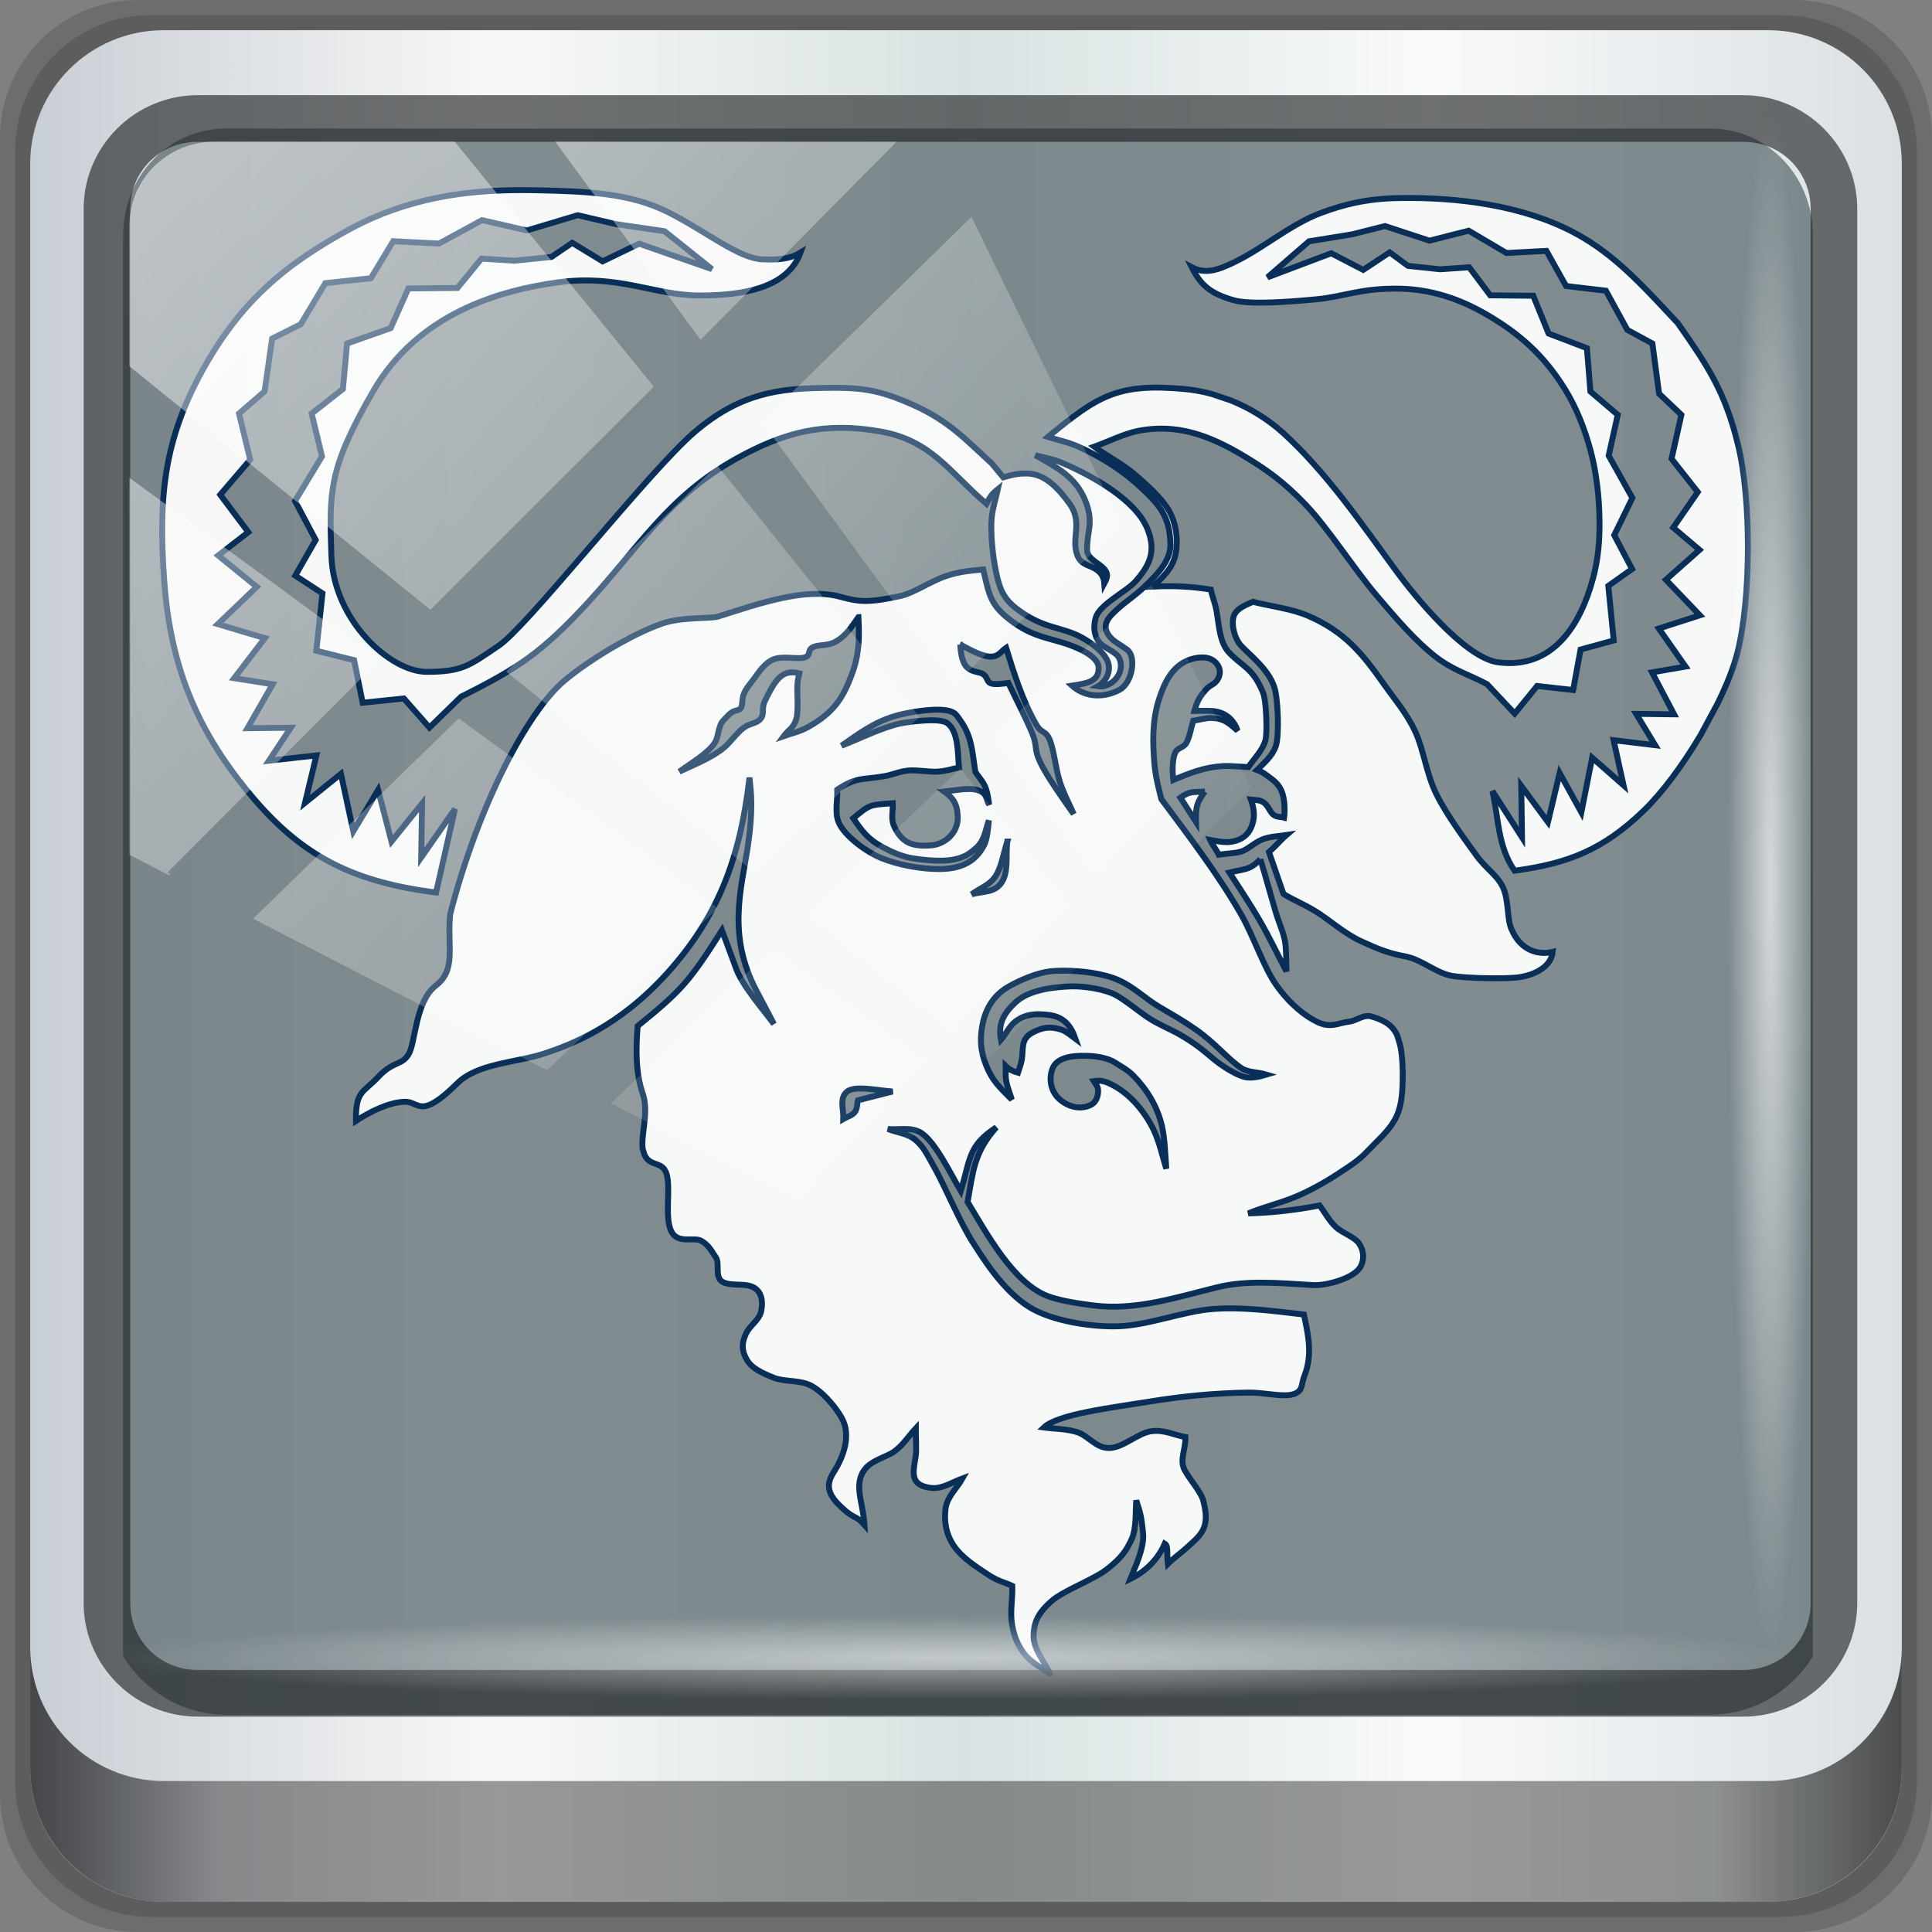 <?xml version="1.0" encoding="UTF-8" standalone="no"?>
<svg
   xmlns:dc="http://purl.org/dc/elements/1.1/"
   xmlns:cc="http://creativecommons.org/ns#"
   xmlns:rdf="http://www.w3.org/1999/02/22-rdf-syntax-ns#"
   xmlns:svg="http://www.w3.org/2000/svg"
   xmlns="http://www.w3.org/2000/svg"
   xmlns:xlink="http://www.w3.org/1999/xlink"
   xmlns:sodipodi="http://sodipodi.sourceforge.net/DTD/sodipodi-0.dtd"
   xmlns:inkscape="http://www.inkscape.org/namespaces/inkscape"
   enable-background="new 0 0 515.91 728.5"
   height="96"
   id="Layer_1"
   version="1.1"
   viewBox="0 0 96 96"
   width="96"
   xml:space="preserve"
   sodipodi:docname="gnu.svg"
   inkscape:version="0.92.1 r"><rect x="0" y="0" width="96" height="96" fill="#808080" stroke="none"/><sodipodi:namedview
     pagecolor="#ffffff"
     bordercolor="#666666"
     borderopacity="1"
     objecttolerance="10"
     gridtolerance="10"
     guidetolerance="10"
     inkscape:pageopacity="0"
     inkscape:pageshadow="2"
     inkscape:window-width="1280"
     inkscape:window-height="971"
     id="namedview7"
     showgrid="false"
     inkscape:showpageshadow="false"
     inkscape:zoom="2.6074563"
     inkscape:cx="31.176621"
     inkscape:cy="85.237851"
     inkscape:window-x="0"
     inkscape:window-y="25"
     inkscape:window-maximized="1"
     inkscape:current-layer="g2574" /><defs
     id="defs7"><linearGradient
       inkscape:collect="always"
       xlink:href="#linearGradient6139-0"
       id="linearGradient4071"
       gradientUnits="userSpaceOnUse"
       gradientTransform="matrix(1.107,0,0,1.107,-4.994,-3.621)"
       x1="6"
       y1="47"
       x2="90"
       y2="47" /><linearGradient
       id="linearGradient6139-0"><stop
         id="stop6141-2"
         offset="0"
         style="stop-color:#c8ced5;stop-opacity:1" /><stop
         style="stop-color:#f8f8f8;stop-opacity:1"
         offset="0.25"
         id="stop6151-0" /><stop
         style="stop-color:#d8e2e2;stop-opacity:1"
         offset="0.5"
         id="stop6147-1" /><stop
         id="stop6149-4"
         offset="0.75"
         style="stop-color:#f9fafb;stop-opacity:1" /><stop
         id="stop6143-4"
         offset="1"
         style="stop-color:#dae0e3;stop-opacity:1" /></linearGradient><linearGradient
       gradientTransform="translate(0.149,0.415)"
       inkscape:collect="always"
       xlink:href="#linearGradient3832-0-6-1-1"
       id="linearGradient4129"
       x1="1.5"
       y1="88.172"
       x2="94.5"
       y2="88.172"
       gradientUnits="userSpaceOnUse" /><linearGradient
       id="linearGradient3832-0-6-1-1"><stop
         style="stop-color:#000000;stop-opacity:1;"
         offset="0"
         id="stop3834-6-3-7-1" /><stop
         id="stop3872-2-4"
         offset="0.1"
         style="stop-color:#000000;stop-opacity:0.588;" /><stop
         style="stop-color:#000000;stop-opacity:0.588;"
         offset="0.9"
         id="stop3844-6-2-7-6" /><stop
         style="stop-color:#000000;stop-opacity:1;"
         offset="1"
         id="stop3836-5-0-2-9" /></linearGradient><radialGradient
       inkscape:collect="always"
       xlink:href="#linearGradient3737"
       id="radialGradient7462"
       gradientUnits="userSpaceOnUse"
       gradientTransform="matrix(0.975,0,0,0.049,34.048,80.582)"
       cx="13.948"
       cy="44.893"
       fx="13.948"
       fy="44.893"
       r="43.199" /><linearGradient
       id="linearGradient3737"><stop
         offset="0"
         style="stop-color:#ffffff;stop-opacity:1"
         id="stop3739" /><stop
         offset="1"
         style="stop-color:#ffffff;stop-opacity:0"
         id="stop3741" /></linearGradient><radialGradient
       inkscape:collect="always"
       xlink:href="#linearGradient3737"
       id="radialGradient7464"
       gradientUnits="userSpaceOnUse"
       gradientTransform="matrix(0.888,0,0,0.049,31.96,-90.317)"
       cx="13.948"
       cy="44.893"
       fx="13.948"
       fy="44.893"
       r="43.199" /><linearGradient
       inkscape:collect="always"
       xlink:href="#linearGradient3737"
       id="linearGradient4767"
       gradientUnits="userSpaceOnUse"
       x1="2.771"
       y1="-28.642"
       x2="50.528"
       y2="14.514" /><clipPath
       id="clipPath4156-4-1"
       clipPathUnits="userSpaceOnUse"><path
         inkscape:connector-curvature="0"
         id="path4158-0-8"
         d="m 27.046,-55.695 -14.214,13.321 h 0.061 l 15.653,21.771 10.231,-10.546 C 38.562,-32.302 27.468,-54.819 27.046,-55.695 Z M 9.647,-39.383 -5.241,-25.321 15.988,-7.806 26.372,-18.383 Z m 31.491,12.951 -9.741,9.714 8.945,12.458 7.781,-7.555 z m -49.84,4.379 -13.754,12.982 26.283,13.846 0.061,-0.062 -0.123,-0.062 L 13.599,-5.401 -8.702,-22.053 Z m 38.015,7.401 -9.803,9.775 11.579,9.559 7.628,-7.401 -8.669,-11.009 z m 20.187,5.674 -7.383,7.216 6.188,8.542 5.82,-6.137 z m -32.195,6.322 -9.557,9.498 13.662,7.185 7.934,-7.678 z m 23.312,2.374 -7.107,6.938 8.363,6.907 5.361,-5.674 -0.061,-0.092 -0.092,0.123 -6.464,-8.203 z m -8.73,8.542 -7.505,7.339 10.354,5.458 c 1.397,-1.321 5.675,-6.123 5.851,-6.322 z"
         style="opacity:0.6;fill:#ffffff;fill-opacity:1;stroke:none" /></clipPath><linearGradient
       gradientTransform="matrix(3.024,0,0,2.352,18.667,20)"
       gradientUnits="userSpaceOnUse"
       xlink:href="#linearGradient5408"
       id="linearGradient3089"
       y2="4.252"
       x2="10.363"
       y1="20.41"
       x1="10.363" /><linearGradient
       gradientUnits="userSpaceOnUse"
       id="linearGradient5408"
       y2="0.999"
       x2="10.32"
       y1="21"
       x1="10.32"><stop
         offset="0"
         style="stop-color:#6c9707;stop-opacity:1"
         id="stop5410" /><stop
         offset="1"
         style="stop-color:#9edb0a;stop-opacity:1"
         id="stop5412" /></linearGradient><linearGradient
       gradientTransform="rotate(-90,48,48)"
       gradientUnits="userSpaceOnUse"
       xlink:href="#linearGradient3669"
       id="linearGradient3089-5"
       y2="48"
       x2="69"
       y1="48"
       x1="27" /><linearGradient
       id="linearGradient3669"><stop
         offset="0"
         style="stop-color:#ad4405;stop-opacity:1"
         id="stop3671" /><stop
         offset="1"
         style="stop-color:#e28416;stop-opacity:1"
         id="stop3673" /></linearGradient><filter
       id="filter3851"
       style="color-interpolation-filters:sRGB"><feGaussianBlur
         stdDeviation="0.157"
         id="feGaussianBlur3853" /></filter><linearGradient
       gradientUnits="userSpaceOnUse"
       xlink:href="#linearGradient3651"
       id="linearGradient2902"
       y2="15.422"
       x2="12.34"
       y1="5.314"
       x1="10.735"
       gradientTransform="matrix(5.79,0.919,-0.919,5.79,42.692,-7.299)" /><linearGradient
       id="linearGradient3651"><stop
         offset="0"
         style="stop-color:#f3840c;stop-opacity:1"
         id="stop3653" /><stop
         offset="1"
         style="stop-color:#f9ba3f;stop-opacity:1"
         id="stop3655" /></linearGradient></defs><g
     id="g4155"
     transform="translate(435.568,-520.36)" /><g
     transform="translate(0,-1026.52)"
     id="layer1"
     inkscape:label="Livello 1"><g
       id="g2574"
       style="display:inline"
       transform="translate(-0.149,1026.105)"><path
         style="display:inline;opacity:0.15;fill:#000000;fill-opacity:1;fill-rule:nonzero;stroke:none"
         d="M 89.292,0.415 H 7.006 c -3.799,0 -6.857,3.058 -6.857,6.857 V 89.558 c 0,3.799 3.058,6.857 6.857,6.857 H 89.292 c 3.799,0 6.857,-3.058 6.857,-6.857 V 7.272 c 0,-3.799 -3.058,-6.857 -6.857,-6.857 z"
         id="path3288"
         inkscape:connector-curvature="0" /><path
         inkscape:connector-curvature="0"
         id="path4085"
         d="M 88.649,1.165 H 7.649 c -3.739,0 -6.75,3.01 -6.75,6.75 V 88.915 c 0,3.74 3.011,6.75 6.75,6.75 H 88.649 c 3.74,0 6.75,-3.01 6.75,-6.75 V 7.915 c 0,-3.739 -3.01,-6.75 -6.75,-6.75 z"
         style="display:inline;opacity:0.15;fill:#000000;fill-opacity:1;fill-rule:nonzero;stroke:none" /><path
         style="display:inline;fill:url(#linearGradient4071);fill-opacity:1;fill-rule:nonzero;stroke:none"
         d="M 88.006,1.915 H 8.292 c -3.68,0 -6.643,2.963 -6.643,6.643 V 88.272 c 0,3.68 2.963,6.643 6.643,6.643 H 88.006 c 3.68,0 6.643,-2.963 6.643,-6.643 V 8.558 c 0,-3.68 -2.963,-6.643 -6.643,-6.643 z"
         id="rect4251-1"
         inkscape:connector-curvature="0" /><path
         style="display:inline;opacity:0.779;fill:#616e74;fill-opacity:1;fill-rule:nonzero;stroke:none;stroke-width:1.044"
         d="m 11.386,6.802 c -2.854,0 -5.12,2.356 -5.12,5.323 v 22.058 7.453 41.089 c 1.096,1.734 2.966,2.895 5.12,2.895 h 4.096 65.536 4.096 c 2.154,0 4.024,-1.16 5.12,-2.895 V 41.636 34.184 12.125 c 0,-2.967 -2.266,-5.323 -5.12,-5.323 z"
         id="path3400-6"
         inkscape:connector-curvature="0"
         sodipodi:nodetypes="sscccsccscccsss" /><path
         d="m 25.755,9.863 c -2.445,0.029 -5.326,0.373 -8.183,1.916 -3.265,1.763 -5.494,3.637 -7.388,7.088 -1.894,3.45 -2.177,6.266 -1.872,10.444 0.305,4.178 1.595,7.286 4.076,10.343 2.481,3.058 4.959,4.553 9.429,5.109 l 0.939,-4.151 -1.678,2.411 0.044,-2.68 -1.521,1.885 -0.664,-2.561 -1.233,2.054 -0.614,-2.855 -1.784,1.44 0.564,-2.354 -2.36,0.263 1.089,-1.64 -2.154,0.025 1.252,-2.185 -1.91,-0.301 1.521,-1.991 -2.335,-0.695 1.935,-1.853 -1.916,-1.559 1.496,-1.158 -1.396,-1.86 1.49,-1.741 -0.557,-2.292 1.271,-1.102 0.376,-2.623 1.421,-0.714 1.221,-2.041 2.26,-0.244 1.114,-1.841 2.273,0.119 2.141,-1.165 2.229,0.513 2.523,-0.758 1.872,0.438 2.442,0.357 2.36,1.885 -3.619,-1.265 -1.816,0.877 -1.509,-0.92 -1.033,0.701 -1.835,0.188 -1.64,-0.106 -1.196,1.459 -2.442,0.025 -0.877,1.972 -2.166,0.764 -0.207,2.26 -1.553,1.221 0.513,2.129 -1.34,2.216 1.027,1.935 -1.014,1.772 1.352,0.883 -0.307,2.849 1.878,0.47 0.426,2.116 2.047,-0.213 1.271,1.446 1.572,-1.534 c 2.865,-1.429 4.041,-2.231 6.274,-4.646 2.542,-2.749 4.002,-5.293 7.388,-7.175 2.428,-1.35 4.41,-1.836 7.138,-1.365 2.561,0.442 3.417,1.982 5.303,3.6 0.2,-0.362 0.24,-0.46 0.57,-0.726 -0.103,0.47 -0.265,0.957 -0.307,1.409 -0.07,0.76 0.055,1.948 0.213,2.692 0.189,0.891 0.373,1.354 1.096,1.891 1.324,0.983 2.169,0.82 3.187,1.39 0.484,0.271 1.098,0.722 1.277,1.202 0.179,0.48 -0.121,1.003 -0.488,1.208 0.643,0.096 1.365,-0.627 1.064,-1.371 -0.148,-0.366 -0.855,-0.532 -1.071,-0.902 -0.216,-0.369 -0.214,-0.746 -0.113,-1.121 0.184,-0.676 1.518,-1.294 1.991,-1.828 0.727,-0.822 1.007,-1.508 0.595,-2.567 -0.578,-1.488 -2.814,-2.684 -4.151,-3.268 -0.612,-0.267 -0.956,-0.283 -1.434,-0.426 0.978,0.573 2.01,1.029 2.504,2.31 0.413,1.07 0.055,1.473 0.069,2.404 0.006,0.432 0.58,0.647 0.833,0.92 0.22,0.237 0.201,0.411 0.025,0.739 -0.019,-0.295 -0.149,-0.516 -0.376,-0.676 -0.374,-0.265 -0.777,-0.207 -0.977,-0.751 -0.303,-0.827 0.299,-1.607 -0.376,-2.536 -0.505,-0.695 -1.179,-1.476 -2.085,-1.496 -0.429,-0.01 -0.75,0.052 -1.208,0.188 l -0.607,-0.733 -0.019,-0.006 c -1.242,-1.134 -2.089,-2.07 -3.832,-2.849 -1.742,-0.779 -2.598,-0.896 -4.596,-0.852 -1.998,0.044 -3.985,0.208 -6.299,2.204 -0.145,0.125 -0.305,0.272 -0.476,0.438 -0.002,0.002 -0.004,0.004 -0.006,0.006 -2.569,2.492 -7.887,9.256 -9.241,10.162 -1.446,0.967 -1.768,1.296 -3.575,1.296 -1.807,0 -4.623,-2.56 -4.733,-5.754 -0.111,-3.195 -0.154,-4.329 2.066,-8.177 2.221,-3.849 6.244,-5.029 9.229,-5.428 2.985,-0.399 4.773,0.652 6.981,0.657 2.208,0.005 4.391,-0.379 5.034,-2.135 -0.315,0.188 -0.736,0.4 -1.922,0.338 -1.186,-0.062 -2.833,-1.434 -4.683,-2.354 -1.851,-0.92 -3.908,-1.027 -6.549,-1.077 -0.33,-0.006 -0.671,-0.01 -1.021,-0.006 z m 44.504,0.388 c -0.193,-0.001 -0.385,0.004 -0.576,0.006 -1.689,0.023 -2.822,0.347 -3.832,0.714 -1.766,0.642 -3.176,2.044 -4.971,2.736 -0.585,0.226 -1.054,0.234 -1.515,-0.013 0.451,0.903 0.94,1.305 2.066,1.634 0.814,0.238 2.757,0.086 4.095,-0.038 1.436,-0.133 2.19,-0.559 4.145,-0.532 1.909,0.026 3.418,0.754 4.245,1.227 1.706,0.976 2.931,2.054 3.995,3.769 0.584,0.942 0.995,2.009 1.284,3.093 0.288,1.084 0.414,2.295 0.432,3.356 0.018,1.061 -0.066,2.013 -0.326,2.968 -0.607,2.236 -1.944,4.509 -4.696,4.157 -1.684,-0.215 -4.221,-3.374 -5.072,-4.533 -1.715,-2.34 -3.486,-4.932 -5.641,-6.881 -0.739,-0.668 -1.632,-1.22 -2.586,-1.603 -0.012,-0.005 -0.025,-0.008 -0.038,-0.013 l -0.852,-0.288 c -0.027,-0.008 -0.054,-0.018 -0.081,-0.025 -0.438,-0.118 -0.879,-0.197 -1.321,-0.238 -3.315,-0.303 -4.298,0.322 -6.793,2.379 0.508,0.162 1.001,0.254 1.521,0.488 1.155,0.52 2.21,1.191 3.131,2.054 0.965,0.904 1.4,1.479 1.434,2.774 0.023,0.86 -0.685,1.546 -1.334,2.166 -0.397,0.38 -0.918,0.726 -1.24,1.021 -0.426,0.391 -0.954,0.823 -0.419,1.446 0.201,0.234 0.551,0.407 0.845,0.626 0.468,0.347 0.253,1.636 -0.363,1.979 -0.788,0.437 -1.729,0.391 -2.379,-0.194 0.82,-0.123 1.342,-0.231 1.321,-0.902 -0.012,-0.389 -0.51,-0.718 -0.996,-0.939 -1.17,-0.534 -2.053,-0.452 -3.218,-1.29 -1.177,-0.847 -1.203,-1.312 -1.521,-2.642 -0.567,0.059 -1.088,0.074 -1.847,0.326 -0.759,0.251 -1.597,0.848 -2.285,0.996 -1.735,0.373 -2.081,0.265 -3.03,0.019 -1.671,-0.433 -3.843,0.304 -6.004,0.996 -0.359,0.115 -1.814,0.007 -2.792,0.351 -1.511,0.53 -3.634,1.811 -4.859,2.843 -1.856,1.563 -4.295,6.245 -5.673,11.614 -0.145,1.632 0.321,2.734 -0.708,3.531 -1.028,0.797 -1.004,2.839 -1.352,3.412 -0.349,0.573 -0.752,0.316 -1.503,1.121 -0.75,0.804 -1.133,0.67 -1.114,2.191 0.647,-0.425 1.595,-0.922 2.423,-0.952 0.733,-0.027 0.735,0.94 2.617,-0.92 1.006,-0.995 2.941,-1.026 4.283,-1.465 1.342,-0.439 3.764,-1.344 6.186,-4.051 2.422,-2.707 3.575,-5.553 4.045,-9.673 0.075,0.731 0.206,1.554 -0.106,3.569 -0.313,2.015 -0.988,4.276 0.432,6.987 l 0.889,1.691 C 38.076,50.58 37.047,49.405 36.737,48.569 l -0.714,-1.928 c -1.599,2.51 -1.968,2.96 -4.189,4.758 -0.088,1.116 -0.114,2.282 0.25,3.35 0.326,0.953 -0.102,2.033 0,2.755 l 0.088,0.288 c 0.287,0.636 0.897,0.276 1.102,0.97 0.21,0.712 -0.106,2.117 0.219,2.811 0.325,0.694 1.123,0.277 1.509,0.501 0.386,0.224 0.513,0.532 0.72,0.826 0.207,0.295 -0.082,0.988 0.338,1.215 0.42,0.226 1.072,0.04 1.509,0.257 0.437,0.217 0.505,0.734 0.401,1.202 -0.105,0.468 -0.571,0.683 -0.776,1.158 -0.205,0.476 -0.184,0.809 0.063,1.246 0.246,0.437 0.796,0.675 1.34,0.895 0.544,0.22 1.305,0.096 1.866,0.401 0.561,0.305 1.069,0.917 1.365,1.359 0.296,0.441 0.378,0.75 0.363,1.215 -0.015,0.464 -0.203,0.998 -0.451,1.446 -0.248,0.448 -0.797,0.997 0.056,1.853 0.854,0.856 0.82,0.484 1.309,1.039 -0.053,-0.961 -0.447,-1.744 -0.157,-2.467 0.29,-0.723 1.162,-0.846 1.622,-1.171 0.459,-0.325 0.721,-0.772 1.083,-1.158 -0.005,0.497 0.05,1.028 -0.006,1.402 -0.115,0.761 -0.338,1.437 0.795,1.559 0.511,0.055 0.997,-0.277 1.534,-0.476 -0.282,0.504 -0.772,0.912 -0.845,1.515 -0.074,0.603 0.014,1.261 0.432,1.86 0.418,0.598 1.137,1.045 1.665,1.396 0.528,0.352 0.815,0.38 1.221,0.57 0.02,0.593 -0.099,1.22 -0.031,1.778 0.068,0.559 0.241,1.054 0.563,1.515 0.318,0.454 0.828,0.719 1.309,1.052 l 0.012,-0.006 c -0.271,-0.614 -0.802,-1.201 -0.795,-1.847 0.008,-0.655 0.206,-1.116 0.845,-1.697 0.639,-0.581 2.137,-1.088 2.843,-1.653 0.705,-0.565 0.93,-0.91 1.183,-1.459 0.253,-0.549 0.185,-1.435 0.232,-1.928 0.232,0.691 0.263,0.905 0.338,1.628 0.076,0.723 -0.422,1.738 -0.632,2.273 0.872,-0.421 1.43,-1.095 1.709,-1.753 0.187,0.111 0.088,0.416 0.157,1.002 0.311,-0.309 0.664,-0.547 0.977,-0.839 0.313,-0.292 0.658,-0.551 0.814,-0.958 0.155,-0.407 0.091,-0.835 -0.025,-1.309 -0.116,-0.473 -0.642,-1.023 -0.927,-1.54 -0.285,-0.517 0.051,-1.029 0.031,-1.653 -0.57,-0.098 -1.054,-0.382 -1.709,-0.288 -0.655,0.094 -1.403,0.824 -2.072,0.833 -0.67,0.009 -1.048,-0.617 -1.597,-0.789 -0.549,-0.172 -1.107,-0.155 -1.659,-0.232 0.699,-0.67 3.416,-0.987 5.272,-1.29 1.633,-0.266 3.254,-0.421 4.909,-0.445 0.739,-0.01 1.685,0.235 2.198,0.088 0.514,-0.147 0.405,-0.495 0.557,-0.877 0.426,-1.065 0.219,-2.014 -0.012,-3.087 -1.485,-0.174 -3.036,-0.39 -4.533,-0.275 -1.463,0.112 -3.193,0.811 -4.702,0.858 -1.312,0.041 -3.256,-0.252 -4.383,-0.939 -1.377,-0.839 -2.446,-2.639 -2.824,-3.218 -0.616,-0.943 -1.393,-2.792 -1.866,-3.638 -0.472,-0.846 -0.571,-1.087 -0.964,-1.44 -0.393,-0.353 -0.937,-0.38 -1.402,-0.57 0.537,0.055 1.128,-0.111 1.615,0.169 0.733,0.42 1.554,2.159 2.01,2.918 0.483,-1.619 0.368,-2.255 1.766,-3.168 -1.127,1.263 -1.153,2.22 -1.428,3.707 0.937,1.538 2.24,3.985 3.945,4.665 0.616,0.246 1.67,0.4 2.335,0.482 2.071,0.256 4.07,-0.399 6.105,-0.902 1.487,-0.367 2.994,-0.219 4.802,-0.113 0.614,0.036 2.061,-0.331 2.36,-0.952 0.162,-0.335 0.151,-0.739 -0.081,-1.096 -0.233,-0.357 -0.851,-0.53 -1.183,-0.852 -0.332,-0.321 -0.527,-0.707 -0.789,-1.058 -1.381,0.265 -2.519,0.367 -3.544,0.394 0.735,-0.303 1.445,-0.471 2.21,-0.77 0.765,-0.299 1.636,-0.794 2.254,-1.202 0.618,-0.408 1.012,-0.646 1.459,-1.121 0.447,-0.475 1.017,-0.96 1.346,-1.54 0.33,-0.58 0.382,-1.229 0.401,-1.947 0.013,-0.522 -0.005,-1.195 -0.119,-1.747 L 69.608,51.963 c -0.018,-0.047 -0.03,-0.095 -0.05,-0.138 -0.277,-0.578 -0.811,-0.759 -1.24,-0.895 -0.429,-0.137 -0.725,0.21 -1.171,0.257 -0.446,0.047 -0.864,0.328 -1.509,0.025 -0.645,-0.303 -1.408,-0.918 -2.06,-1.835 -0.652,-0.917 -1.12,-2.416 -1.784,-3.569 -1.146,-1.987 -2.573,-3.844 -3.938,-5.685 -0.112,-0.454 -0.282,-1.081 -0.338,-1.697 -0.098,-1.073 -0.12,-2.191 0.213,-3.237 0.255,-0.801 0.632,-1.644 1.471,-1.972 0.336,-0.132 0.758,-0.186 1.058,-0.075 0.3,0.111 0.594,0.454 0.476,0.845 -0.13,0.43 -0.43,0.44 -0.632,0.657 -0.344,0.369 -0.477,0.636 -0.607,1.096 0.372,-0.006 0.872,-0.03 1.177,0.05 0.398,0.105 0.768,0.368 0.97,0.933 -0.475,-0.422 -0.709,-0.617 -1.302,-0.632 -0.272,-0.007 -0.601,0.092 -0.902,0.138 -0.112,0.366 -0.179,0.813 -0.338,1.096 -0.159,0.283 -0.466,0.214 -0.582,0.545 -0.116,0.33 -0.127,0.868 -0.069,1.302 0.826,-0.352 1.544,-0.633 2.442,-0.689 0.36,-0.023 0.92,0.034 1.284,0.05 0.31,-0.456 0.707,-0.819 0.851,-1.34 0.096,-0.345 0.051,-1.944 -0.119,-2.36 -0.494,-1.21 -0.979,-1.266 -1.659,-1.96 -0.493,-0.503 -0.51,-1.264 -0.657,-2.123 -0.054,-0.315 -0.209,-0.714 -0.282,-1.039 -0.889,-0.15 -1.845,-0.201 -2.868,-0.15 0.496,-0.475 0.978,-0.908 1.121,-1.622 0.142,-0.714 0.024,-1.595 -0.382,-2.235 -0.406,-0.64 -1.052,-1.194 -1.647,-1.716 -0.595,-0.521 -1.452,-0.951 -2.016,-1.377 0.733,-0.263 1.485,-0.65 2.204,-0.789 1.872,-0.363 3.486,0.192 5.291,1.284 1.05,0.635 1.914,1.237 3.012,2.385 1.097,1.148 2.457,3.259 3.519,4.508 1.062,1.249 1.922,2.235 2.849,2.98 0.927,0.745 1.766,0.955 2.648,1.434 l 1.371,1.459 1.114,-1.371 1.791,0.2 0.369,-2.01 1.647,-0.451 -0.269,-2.711 1.183,-0.839 -0.889,-1.684 0.902,-1.847 -1.177,-2.104 0.451,-2.029 -1.359,-1.158 -0.175,-2.154 -1.903,-0.726 -0.764,-1.878 -2.135,-0.019 -1.046,-1.396 -1.44,0.1 -1.603,-0.169 -0.908,-0.67 -1.315,0.87 -1.59,-0.826 -3.168,1.196 2.066,-1.791 2.135,-0.344 1.64,-0.413 2.21,0.726 1.947,-0.495 1.878,1.108 1.985,-0.106 0.977,1.747 1.979,0.232 1.064,1.947 1.246,0.676 0.332,2.492 1.108,1.052 -0.488,2.185 1.302,1.653 -1.221,1.766 1.309,1.108 -1.672,1.484 1.69,1.766 -2.041,0.657 1.327,1.891 -1.665,0.288 1.096,2.085 -1.885,-0.025 0.945,1.559 -2.066,-0.25 0.495,2.241 -1.559,-1.371 -0.538,2.717 -1.077,-1.953 -0.582,2.436 -1.327,-1.797 0.038,2.555 -1.471,-2.298 c 0.31,1.302 0.247,2.73 1.102,3.957 2.649,-0.359 4.382,-1.027 6.411,-2.98 0.924,-0.889 1.94,-2.263 2.799,-3.707 0.012,-0.021 0.025,-0.042 0.038,-0.063 l 0.826,-1.534 c 0.006,-0.012 0.013,-0.025 0.019,-0.038 0.442,-0.9 0.79,-1.763 0.977,-2.498 0.683,-2.684 0.704,-7.623 0.031,-10.356 -0.647,-2.631 -1.49,-3.888 -2.993,-6.036 -1.437,-1.526 -2.848,-3.138 -4.671,-4.226 -2.509,-1.497 -5.684,-1.972 -8.584,-1.991 z m -7.851,20.067 c -0.374,0.167 -0.886,0.352 -0.977,0.789 -0.091,0.437 0.083,1.08 0.401,1.409 0.531,0.549 1.319,1.144 1.628,2.016 0.199,0.56 0.26,2.434 0.088,2.943 -0.179,0.529 -0.594,0.85 -0.939,1.202 0.182,0.072 0.251,0.087 0.482,0.263 0.231,0.176 0.55,0.351 0.733,0.77 0.183,0.42 0.17,1.069 0.131,1.334 -0.16,-0.047 -0.378,-0.014 -0.545,-0.157 -0.166,-0.142 -0.263,-0.463 -0.476,-0.601 -0.213,-0.138 -0.391,-0.108 -0.626,-0.138 0.121,0.344 0.181,0.683 0.125,0.996 -0.122,0.681 -0.522,1.027 -1.171,1.108 -0.283,0.036 -0.737,-0.055 -0.983,-0.1 0.114,0.255 0.311,0.477 0.426,0.733 0.548,-0.079 0.951,-0.069 1.246,-0.207 0.295,-0.138 0.611,-0.445 0.989,-0.576 0.378,-0.131 0.719,-0.13 1.133,-0.194 -0.326,0.281 -0.545,0.564 -0.87,0.845 0.239,0.694 0.481,1.384 0.72,2.079 0.506,0.317 0.977,0.485 1.615,0.877 0.639,0.391 1.404,1.09 2.235,1.471 0.831,0.382 1.329,0.594 2.198,0.758 0.869,0.164 1.562,0.869 2.417,0.983 0.855,0.114 2.447,0.133 3.106,0.069 0.748,-0.073 1.722,-0.457 1.809,-1.277 -0.627,0.155 -1.582,0.015 -2.066,-1.165 -0.215,-0.524 -0.11,-1.484 -0.438,-2.104 -0.328,-0.62 -0.787,-0.821 -1.334,-1.584 C 72.918,42.095 72.02,40.889 71.518,39.866 71.015,38.843 70.897,37.683 70.472,36.767 70.047,35.85 69.41,35.113 68.913,34.406 67.829,32.863 66.955,31.804 65.169,31.025 64.31,30.651 63.326,30.555 62.408,30.318 Z M 42.804,31.082 c 0.052,1.091 0.042,1.878 -0.351,2.905 -0.442,1.156 -0.888,1.838 -2.141,2.548 -0.432,0.245 -0.863,0.329 -1.221,0.457 0.209,-0.285 0.507,-0.412 0.626,-0.858 0.119,-0.446 0.03,-1.331 0.056,-1.709 0.027,-0.378 0.066,-0.366 0.1,-0.551 -0.864,-0.231 -1.209,0.33 -1.716,1.371 -0.19,0.39 -0.003,0.62 -0.207,0.877 -0.203,0.256 -0.528,0.217 -0.858,0.463 -0.33,0.246 -0.656,0.722 -0.964,0.977 -0.633,0.523 -1.489,0.844 -2.223,1.196 0.501,-0.37 1.47,-0.934 1.784,-1.471 0.167,-0.285 0.147,-0.821 0.407,-1.077 0.26,-0.256 0.347,-0.436 0.682,-0.501 0.335,-0.065 0.205,-0.455 0.313,-0.764 0.108,-0.309 0.322,-0.53 0.551,-0.839 0.229,-0.309 0.518,-0.771 0.97,-0.939 0.453,-0.168 1.16,0.016 1.503,-0.081 0.343,-0.097 0.145,-0.345 0.394,-0.495 0.249,-0.15 0.731,-0.084 1.064,-0.244 0.59,-0.284 0.872,-0.758 1.227,-1.265 z m 5.059,1.359 c 0.476,0.256 1.076,0.591 1.496,0.601 0.42,0.01 0.535,-0.274 0.783,-0.438 0.389,1.269 0.834,2.662 1.496,3.813 0.278,0.482 0.453,0.26 0.664,0.745 0.211,0.485 0.307,1.472 0.507,2.091 0.2,0.619 0.458,1.072 0.689,1.609 -0.586,-0.83 -1.339,-1.889 -1.665,-2.58 -0.326,-0.691 -0.118,-0.745 -0.382,-1.402 -0.264,-0.658 -0.797,-1.688 -1.196,-2.529 -0.286,0.038 -0.641,0.092 -0.858,0.025 -0.217,-0.067 -0.173,-0.295 -0.369,-0.445 -0.197,-0.149 -0.526,-0.094 -0.801,-0.332 -0.275,-0.238 -0.338,-0.726 -0.363,-1.158 z m -1.152,3.237 c 0.236,-0.001 0.447,0.019 0.607,0.063 0.293,0.079 0.355,0.196 0.532,0.445 0.611,0.853 0.605,1.593 0.764,2.586 0.156,0.243 0.325,0.407 0.451,0.657 0.126,0.25 0.196,0.642 0.232,0.964 -0.16,-0.232 -0.065,-0.522 -0.507,-0.695 -0.443,-0.173 -1.119,-0.012 -1.716,0.05 0.435,0.314 0.647,0.614 0.664,1.277 0.019,0.779 -0.639,1.343 -1.327,1.396 -0.956,0.074 -1.448,-0.134 -1.835,-0.952 -0.169,-0.358 -0.048,-0.791 -0.063,-1.14 -1.149,0.08 -1.126,0.045 -1.966,0.745 0.456,0.669 0.742,1.053 1.496,1.453 0.423,0.225 0.903,0.443 1.428,0.532 0.524,0.089 1.384,0.172 1.935,0.088 0.551,-0.085 0.863,-0.242 1.271,-0.62 0.408,-0.378 0.448,-0.919 0.607,-1.346 -0.036,0.411 -0.085,0.935 -0.238,1.233 -0.465,0.907 -1.27,1.18 -2.229,1.183 -0.921,0.003 -2.061,-0.208 -2.918,-0.563 -0.685,-0.284 -1.822,-1.092 -2.091,-1.791 -0.184,-0.477 -0.037,-1.059 -0.056,-1.59 0.948,-0.631 1.182,-0.479 2.304,-0.664 0.469,-0.077 0.792,-0.249 1.24,-0.288 0.448,-0.039 1.008,0.08 1.428,0.056 0.42,-0.024 0.717,-0.134 1.077,-0.2 -0.067,-0.632 -0.005,-1.795 -0.589,-2.216 -0.377,-0.273 -1.922,-0.064 -2.335,0.025 -0.93,0.201 -2.012,0.755 -2.911,1.102 0.862,-0.602 1.608,-1.16 2.642,-1.471 0.466,-0.14 1.396,-0.315 2.104,-0.319 z m 13.305,4.07 c -0.596,0.039 -0.738,-0.036 -1.215,0.301 0.259,0.402 0.518,0.806 0.776,1.208 -0.023,-0.794 0.054,-0.959 0.438,-1.509 z m -9.817,2.486 c -0.076,0.721 0.07,1.512 -0.282,2.035 -0.352,0.523 -0.971,0.43 -1.484,0.582 0.399,-0.304 0.869,-0.432 1.177,-0.889 0.308,-0.457 0.399,-1.159 0.589,-1.728 z m 12.579,0.883 c -0.166,0.143 -0.29,0.294 -0.557,0.413 -0.267,0.119 -0.629,0.149 -0.983,0.238 0.496,0.773 1.015,1.548 1.49,2.36 0.476,0.812 0.892,1.704 1.346,2.555 -0.021,-0.487 0.002,-1.01 -0.069,-1.465 -0.071,-0.455 -0.277,-0.85 -0.482,-1.534 -0.204,-0.684 -0.455,-1.617 -0.745,-2.567 z m -9.755,5.529 c 0.815,0.004 1.956,0.128 2.717,0.476 0.78,0.356 1.313,0.91 1.997,1.315 0.684,0.405 1.17,0.673 1.822,1.127 1,0.697 1.586,1.468 2.279,1.928 0.333,0.221 0.803,0.184 1.246,0.319 -0.344,0.102 -0.793,0.219 -1.165,0.1 -0.463,-0.148 -1.112,-0.573 -1.471,-0.877 -0.635,-0.536 -0.966,-0.798 -1.659,-1.202 -0.414,-0.241 -1.092,-0.524 -1.546,-0.82 -0.455,-0.296 -1.247,-0.951 -1.684,-1.171 -0.556,-0.28 -1.554,-0.431 -2.173,-0.413 -0.852,0.025 -2.083,0.165 -2.742,0.764 -0.655,0.595 -0.905,1.118 -0.758,1.891 0.247,-0.284 0.41,-0.646 0.657,-0.858 0.512,-0.437 1.097,-0.459 1.734,-0.376 0.716,0.093 1.078,0.51 1.315,1.19 -0.159,-0.117 -0.451,-0.371 -0.682,-0.451 -0.542,-0.187 -0.951,-0.135 -1.459,0.138 -0.6,0.322 -0.44,0.798 -0.526,1.327 -0.04,0.244 -0.128,0.443 -0.194,0.664 -0.225,-0.06 -0.437,-0.157 -0.607,-0.326 0.007,0.247 -0.026,0.467 0.025,0.745 0.05,0.278 0.183,0.61 0.276,0.914 -0.417,-0.418 -0.845,-0.807 -1.114,-1.346 -0.27,-0.539 -0.448,-1.142 -0.419,-1.734 0.054,-1.101 0.447,-2.027 1.434,-2.567 0.51,-0.279 1.3,-0.641 2.022,-0.726 0.173,-0.02 0.405,-0.033 0.676,-0.031 z m 0.77,4.233 c 0.18,-0.006 0.354,-1.98e-4 0.501,0.006 0.431,0.019 0.956,0.129 1.258,0.326 0.303,0.197 0.627,0.359 0.902,0.639 0.686,0.698 1.2,1.536 1.428,2.504 0.145,0.617 0.166,1.41 0.219,2.135 -0.208,-0.67 -0.349,-1.366 -0.645,-1.966 -0.466,-0.946 -1.258,-1.873 -2.241,-2.298 -0.325,-0.141 -0.541,-0.113 -0.72,-0.088 0.08,0.134 0.213,0.248 0.219,0.445 0.006,0.197 -0.036,0.577 -0.369,0.739 -0.537,0.261 -1.138,0.079 -1.553,-0.288 -0.418,-0.37 -0.557,-0.997 -0.338,-1.534 0.196,-0.48 0.8,-0.6 1.34,-0.62 z m -10.869,1.622 c 0.479,0.002 1.079,0.115 1.578,0.15 -0.573,0.147 -1.149,0.292 -1.722,0.438 -0.053,0.195 -0.026,0.422 -0.157,0.589 -0.131,0.166 -0.38,0.224 -0.57,0.338 0.018,-0.512 -0.207,-1.039 0.188,-1.359 0.148,-0.12 0.395,-0.158 0.682,-0.157 z"
         id="path4-4-0"
         style="fill:#ffffff;fill-opacity:0.934;stroke:#092f58;stroke-width:0.294;stroke-miterlimit:4;stroke-dasharray:none;stroke-opacity:1"
         inkscape:connector-curvature="0" /><path
         inkscape:connector-curvature="0"
         id="path4989"
         d="m 9.974,5.144 c -3.117,0 -5.668,2.54 -5.668,5.646 v 69.278 c 0,3.106 2.551,5.646 5.668,5.646 H 86.766 c 3.117,0 5.668,-2.54 5.668,-5.646 V 10.79 c 0,-3.106 -2.551,-5.646 -5.668,-5.646 z m 0,2.319 H 86.766 c 1.888,0 3.352,1.48 3.352,3.327 v 69.278 c 0,1.846 -1.464,3.327 -3.352,3.327 H 9.974 c -1.888,0 -3.352,-1.48 -3.352,-3.327 V 10.79 c 0,-1.846 1.464,-3.327 3.352,-3.327 z"
         style="color:#000000;font-style:normal;font-variant:normal;font-weight:normal;font-stretch:normal;font-size:medium;line-height:normal;font-family:Sans;-inkscape-font-specification:Sans;text-indent:0;text-align:start;text-decoration:none;text-decoration-line:none;letter-spacing:normal;word-spacing:normal;text-transform:none;writing-mode:lr-tb;direction:ltr;baseline-shift:baseline;text-anchor:start;display:inline;overflow:visible;visibility:visible;fill:#1f2224;fill-opacity:0.633;stroke:none;stroke-width:2.376;marker:none;enable-background:accumulate" /><path
         inkscape:connector-curvature="0"
         style="display:inline;opacity:0.658;fill:url(#linearGradient4129);fill-opacity:1;fill-rule:nonzero;stroke:none"
         d="m 1.649,82.259 v 6 c 0,3.68 2.976,6.656 6.656,6.656 H 87.993 c 3.68,0 6.656,-2.976 6.656,-6.656 v -6 c 0,3.68 -2.976,6.656 -6.656,6.656 H 8.305 c -3.68,0 -6.656,-2.976 -6.656,-6.656 z"
         id="path4118" /><rect
         style="opacity:0.55;fill:url(#radialGradient7462);fill-opacity:1;stroke:none"
         id="rect4131"
         width="84.25"
         height="4.25"
         x="5.524"
         y="80.665"
         rx="0"
         ry="4.25" /><g
         style="display:inline"
         id="layer1-5"
         transform="matrix(1.065,0,0,1.065,-2.952,74.563)" /><rect
         ry="4.25"
         rx="0"
         y="-90.234"
         x="5.975"
         height="4.25"
         width="76.75"
         id="rect4141"
         style="opacity:0.669;fill:url(#radialGradient7464);fill-opacity:1;stroke:none"
         transform="rotate(90)" /><rect
         transform="matrix(1.069,0,0,1.048,4.444,38.894)"
         style="opacity:0.508;fill:url(#linearGradient4767);fill-opacity:1;stroke:none"
         id="rect4146"
         width="75.966"
         height="69.024"
         x="2"
         y="-30"
         rx="3.957"
         ry="3.957"
         clip-path="url(#clipPath4156-4-1)" /></g></g></svg>